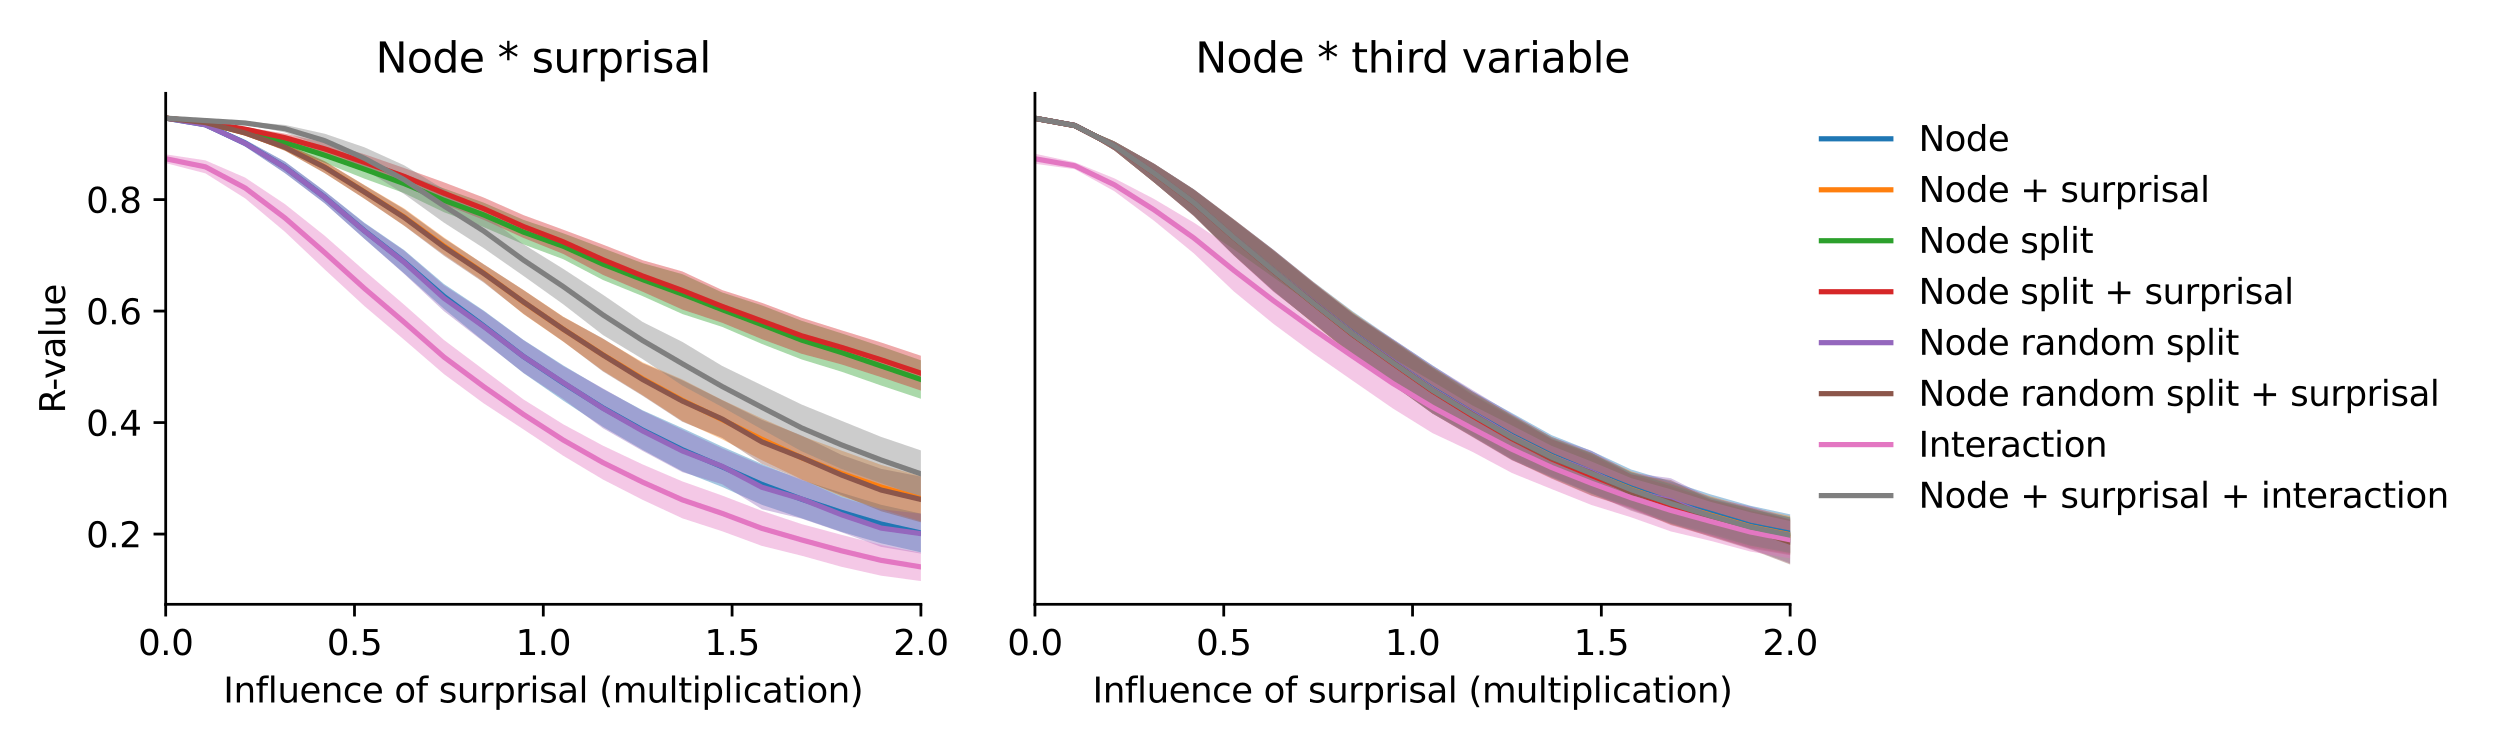 <?xml version="1.0" encoding="utf-8" standalone="no"?>
<!DOCTYPE svg PUBLIC "-//W3C//DTD SVG 1.1//EN"
  "http://www.w3.org/Graphics/SVG/1.1/DTD/svg11.dtd">
<svg xmlns:xlink="http://www.w3.org/1999/xlink" width="720pt" height="216pt" viewBox="0 0 720 216" xmlns="http://www.w3.org/2000/svg" version="1.1">
 <defs>
  <style type="text/css">*{stroke-linejoin: round; stroke-linecap: butt}</style>
 </defs>
 <g id="figure_1">
  <g id="patch_1">
   <path d="M 0 216 
L 720 216 
L 720 0 
L 0 0 
z
" style="fill: #ffffff"/>
  </g>
  <g id="axes_1">
   <g id="patch_2">
    <path d="M 47.72 174.04 
L 265.215 174.04 
L 265.215 26.88 
L 47.72 26.88 
z
" style="fill: #ffffff"/>
   </g>
   <g id="PolyCollection_1">
    <path d="M 47.72 33.569 
L 47.72 34.458 
L 59.167 36.63 
L 70.614 42.199 
L 82.061 49.855 
L 93.508 58.536 
L 104.956 68.776 
L 116.403 78.758 
L 127.85 88.926 
L 139.297 98.28 
L 150.744 107.44 
L 162.191 115.376 
L 173.638 122.929 
L 185.085 129.568 
L 196.532 135.748 
L 207.979 140.243 
L 219.427 145.39 
L 230.874 149.26 
L 242.321 153.164 
L 253.768 156.473 
L 265.215 159.074 
L 265.215 147.925 
L 265.215 147.925 
L 253.768 145.384 
L 242.321 141.916 
L 230.874 138.25 
L 219.427 133.624 
L 207.979 128.625 
L 196.532 123.31 
L 185.085 118.168 
L 173.638 112.015 
L 162.191 105.218 
L 150.744 97.881 
L 139.297 89.436 
L 127.85 81.78 
L 116.403 72.034 
L 104.956 64.154 
L 93.508 55.059 
L 82.061 46.524 
L 70.614 40.257 
L 59.167 35.233 
L 47.72 33.569 
z
" clip-path="url(#p4811b6fa61)" style="fill: #1f77b4; fill-opacity: 0.4"/>
   </g>
   <g id="PolyCollection_2">
    <path d="M 47.72 33.579 
L 47.72 34.471 
L 59.167 35.822 
L 70.614 38.931 
L 82.061 43.406 
L 93.508 49.858 
L 104.956 57.219 
L 116.403 64.965 
L 127.85 73.323 
L 139.297 81.095 
L 150.744 90.471 
L 162.191 98.385 
L 173.638 106.771 
L 185.085 113.813 
L 196.532 121.269 
L 207.979 126.526 
L 219.427 132.542 
L 230.874 138.06 
L 242.321 142.942 
L 253.768 146.681 
L 265.215 150.16 
L 265.215 137.1 
L 265.215 137.1 
L 253.768 133.888 
L 242.321 129.761 
L 230.874 125.573 
L 219.427 120.511 
L 207.979 115.181 
L 196.532 109.299 
L 185.085 104.339 
L 173.638 97.583 
L 162.191 91.173 
L 150.744 83.518 
L 139.297 76.137 
L 127.85 68.374 
L 116.403 60.035 
L 104.956 53.297 
L 93.508 46.397 
L 82.061 41.341 
L 70.614 37.63 
L 59.167 34.761 
L 47.72 33.579 
z
" clip-path="url(#p4811b6fa61)" style="fill: #ff7f0e; fill-opacity: 0.4"/>
   </g>
   <g id="PolyCollection_3">
    <path d="M 47.72 33.582 
L 47.72 34.472 
L 59.167 36.162 
L 70.614 38.819 
L 82.061 42.608 
L 93.508 46.871 
L 104.956 51.457 
L 116.403 55.63 
L 127.85 61.112 
L 139.297 65.414 
L 150.744 70.373 
L 162.191 74.641 
L 173.638 80.635 
L 185.085 85.287 
L 196.532 90.446 
L 207.979 94.145 
L 219.427 99.058 
L 230.874 103.522 
L 242.321 107.041 
L 253.768 111.041 
L 265.215 114.843 
L 265.215 103.761 
L 265.215 103.761 
L 253.768 99.782 
L 242.321 95.989 
L 230.874 92.387 
L 219.427 87.953 
L 207.979 84.229 
L 196.532 78.965 
L 185.085 75.791 
L 173.638 71.5 
L 162.191 67.186 
L 150.744 63.313 
L 139.297 58.362 
L 127.85 54.268 
L 116.403 50.13 
L 104.956 46.014 
L 93.508 42.56 
L 82.061 39.514 
L 70.614 37.158 
L 59.167 34.901 
L 47.72 33.582 
z
" clip-path="url(#p4811b6fa61)" style="fill: #2ca02c; fill-opacity: 0.4"/>
   </g>
   <g id="PolyCollection_4">
    <path d="M 47.72 33.586 
L 47.72 34.488 
L 59.167 35.783 
L 70.614 37.826 
L 82.061 40.833 
L 93.508 44.703 
L 104.956 49.075 
L 116.403 53.222 
L 127.85 58.795 
L 139.297 63.323 
L 150.744 68.524 
L 162.191 73.13 
L 173.638 79.175 
L 185.085 84.028 
L 196.532 89.173 
L 207.979 92.96 
L 219.427 97.684 
L 230.874 101.904 
L 242.321 104.955 
L 253.768 108.635 
L 265.215 112.491 
L 265.215 102.454 
L 265.215 102.454 
L 253.768 98.637 
L 242.321 95.119 
L 230.874 91.518 
L 219.427 87.216 
L 207.979 83.535 
L 196.532 78.175 
L 185.085 74.95 
L 173.638 70.442 
L 162.191 66.148 
L 150.744 61.948 
L 139.297 56.891 
L 127.85 52.507 
L 116.403 48.395 
L 104.956 44.421 
L 93.508 41.054 
L 82.061 38.493 
L 70.614 36.574 
L 59.167 34.714 
L 47.72 33.586 
z
" clip-path="url(#p4811b6fa61)" style="fill: #d62728; fill-opacity: 0.4"/>
   </g>
   <g id="PolyCollection_5">
    <path d="M 47.72 33.577 
L 47.72 34.463 
L 59.167 36.647 
L 70.614 42.243 
L 82.061 49.86 
L 93.508 58.583 
L 104.956 68.782 
L 116.403 78.887 
L 127.85 89.609 
L 139.297 98.457 
L 150.744 107.374 
L 162.191 114.929 
L 173.638 123.338 
L 185.085 129.882 
L 196.532 135.987 
L 207.979 139.464 
L 219.427 146.66 
L 230.874 149.373 
L 242.321 153.28 
L 253.768 157.511 
L 265.215 159.439 
L 265.215 147.936 
L 265.215 147.936 
L 253.768 146.678 
L 242.321 143.188 
L 230.874 138.044 
L 219.427 134.022 
L 207.979 129.139 
L 196.532 123.772 
L 185.085 118.336 
L 173.638 111.855 
L 162.191 105.442 
L 150.744 97.959 
L 139.297 89.61 
L 127.85 82.145 
L 116.403 72.197 
L 104.956 64.302 
L 93.508 55.086 
L 82.061 46.595 
L 70.614 40.31 
L 59.167 35.244 
L 47.72 33.577 
z
" clip-path="url(#p4811b6fa61)" style="fill: #9467bd; fill-opacity: 0.4"/>
   </g>
   <g id="PolyCollection_6">
    <path d="M 47.72 33.588 
L 47.72 34.477 
L 59.167 35.835 
L 70.614 38.966 
L 82.061 43.425 
L 93.508 49.87 
L 104.956 57.243 
L 116.403 65.032 
L 127.85 73.656 
L 139.297 81.376 
L 150.744 90.368 
L 162.191 98.331 
L 173.638 106.99 
L 185.085 114.012 
L 196.532 121.483 
L 207.979 126.122 
L 219.427 133.608 
L 230.874 138.187 
L 242.321 142.605 
L 253.768 147.242 
L 265.215 150.435 
L 265.215 137.26 
L 265.215 137.26 
L 253.768 135.028 
L 242.321 130.991 
L 230.874 125.416 
L 219.427 120.93 
L 207.979 115.238 
L 196.532 109.534 
L 185.085 104.601 
L 173.638 97.486 
L 162.191 91.276 
L 150.744 83.52 
L 139.297 76.09 
L 127.85 68.618 
L 116.403 60.262 
L 104.956 53.371 
L 93.508 46.471 
L 82.061 41.394 
L 70.614 37.652 
L 59.167 34.77 
L 47.72 33.588 
z
" clip-path="url(#p4811b6fa61)" style="fill: #8c564b; fill-opacity: 0.4"/>
   </g>
   <g id="PolyCollection_7">
    <path d="M 47.72 44.454 
L 47.72 46.977 
L 59.167 49.936 
L 70.614 57.148 
L 82.061 66.765 
L 93.508 77.598 
L 104.956 88.162 
L 116.403 97.856 
L 127.85 107.734 
L 139.297 116.173 
L 150.744 123.658 
L 162.191 131.259 
L 173.638 138.103 
L 185.085 143.961 
L 196.532 149.289 
L 207.979 153.004 
L 219.427 157.226 
L 230.874 160.054 
L 242.321 163.238 
L 253.768 165.805 
L 265.215 167.351 
L 265.215 159.199 
L 265.215 159.199 
L 253.768 156.964 
L 242.321 154.024 
L 230.874 150.943 
L 219.427 147.132 
L 207.979 142.719 
L 196.532 138.651 
L 185.085 133.761 
L 173.638 128.346 
L 162.191 122.187 
L 150.744 115.032 
L 139.297 106.499 
L 127.85 97.906 
L 116.403 87.751 
L 104.956 77.965 
L 93.508 67.889 
L 82.061 58.781 
L 70.614 51.153 
L 59.167 46.187 
L 47.72 44.454 
z
" clip-path="url(#p4811b6fa61)" style="fill: #e377c2; fill-opacity: 0.4"/>
   </g>
   <g id="PolyCollection_8">
    <path d="M 47.72 33.586 
L 47.72 34.477 
L 59.167 35.202 
L 70.614 35.862 
L 82.061 38.131 
L 93.508 42.516 
L 104.956 48.771 
L 116.403 55.897 
L 127.85 64.12 
L 139.297 71.471 
L 150.744 79.455 
L 162.191 87.623 
L 173.638 96.487 
L 185.085 103.422 
L 196.532 111.059 
L 207.979 117.233 
L 219.427 123.666 
L 230.874 129.975 
L 242.321 135.041 
L 253.768 139.137 
L 265.215 143.224 
L 265.215 129.717 
L 265.215 129.717 
L 253.768 125.83 
L 242.321 121.178 
L 230.874 116.511 
L 219.427 110.966 
L 207.979 105.384 
L 196.532 98.474 
L 185.085 92.734 
L 173.638 84.885 
L 162.191 77.421 
L 150.744 70.337 
L 139.297 61.6 
L 127.85 54.503 
L 116.403 47.615 
L 104.956 42.421 
L 93.508 38.517 
L 82.061 35.984 
L 70.614 34.99 
L 59.167 34.247 
L 47.72 33.586 
z
" clip-path="url(#p4811b6fa61)" style="fill: #7f7f7f; fill-opacity: 0.4"/>
   </g>
   <g id="matplotlib.axis_1">
    <g id="xtick_1">
     <g id="line2d_1">
      <defs>
       <path id="me82c48289f" d="M 0 0 
L 0 3.5 
" style="stroke: #000000; stroke-width: 0.8"/>
      </defs>
      <g>
       <use xlink:href="#me82c48289f" x="47.72" y="174.04" style="stroke: #000000; stroke-width: 0.8"/>
      </g>
     </g>
     <g id="text_1">
      <!-- 0.0 -->
      <g transform="translate(39.768 188.638)scale(0.1 -0.1)">
       <defs>
        <path id="DejaVuSans-30" d="M 2034 4250 
Q 1547 4250 1301 3770 
Q 1056 3291 1056 2328 
Q 1056 1369 1301 889 
Q 1547 409 2034 409 
Q 2525 409 2770 889 
Q 3016 1369 3016 2328 
Q 3016 3291 2770 3770 
Q 2525 4250 2034 4250 
z
M 2034 4750 
Q 2819 4750 3233 4129 
Q 3647 3509 3647 2328 
Q 3647 1150 3233 529 
Q 2819 -91 2034 -91 
Q 1250 -91 836 529 
Q 422 1150 422 2328 
Q 422 3509 836 4129 
Q 1250 4750 2034 4750 
z
" transform="scale(0.016)"/>
        <path id="DejaVuSans-2e" d="M 684 794 
L 1344 794 
L 1344 0 
L 684 0 
L 684 794 
z
" transform="scale(0.016)"/>
       </defs>
       <use xlink:href="#DejaVuSans-30"/>
       <use xlink:href="#DejaVuSans-2e" x="63.623"/>
       <use xlink:href="#DejaVuSans-30" x="95.41"/>
      </g>
     </g>
    </g>
    <g id="xtick_2">
     <g id="line2d_2">
      <g>
       <use xlink:href="#me82c48289f" x="102.094" y="174.04" style="stroke: #000000; stroke-width: 0.8"/>
      </g>
     </g>
     <g id="text_2">
      <!-- 0.5 -->
      <g transform="translate(94.142 188.638)scale(0.1 -0.1)">
       <defs>
        <path id="DejaVuSans-35" d="M 691 4666 
L 3169 4666 
L 3169 4134 
L 1269 4134 
L 1269 2991 
Q 1406 3038 1543 3061 
Q 1681 3084 1819 3084 
Q 2600 3084 3056 2656 
Q 3513 2228 3513 1497 
Q 3513 744 3044 326 
Q 2575 -91 1722 -91 
Q 1428 -91 1123 -41 
Q 819 9 494 109 
L 494 744 
Q 775 591 1075 516 
Q 1375 441 1709 441 
Q 2250 441 2565 725 
Q 2881 1009 2881 1497 
Q 2881 1984 2565 2268 
Q 2250 2553 1709 2553 
Q 1456 2553 1204 2497 
Q 953 2441 691 2322 
L 691 4666 
z
" transform="scale(0.016)"/>
       </defs>
       <use xlink:href="#DejaVuSans-30"/>
       <use xlink:href="#DejaVuSans-2e" x="63.623"/>
       <use xlink:href="#DejaVuSans-35" x="95.41"/>
      </g>
     </g>
    </g>
    <g id="xtick_3">
     <g id="line2d_3">
      <g>
       <use xlink:href="#me82c48289f" x="156.468" y="174.04" style="stroke: #000000; stroke-width: 0.8"/>
      </g>
     </g>
     <g id="text_3">
      <!-- 1.0 -->
      <g transform="translate(148.516 188.638)scale(0.1 -0.1)">
       <defs>
        <path id="DejaVuSans-31" d="M 794 531 
L 1825 531 
L 1825 4091 
L 703 3866 
L 703 4441 
L 1819 4666 
L 2450 4666 
L 2450 531 
L 3481 531 
L 3481 0 
L 794 0 
L 794 531 
z
" transform="scale(0.016)"/>
       </defs>
       <use xlink:href="#DejaVuSans-31"/>
       <use xlink:href="#DejaVuSans-2e" x="63.623"/>
       <use xlink:href="#DejaVuSans-30" x="95.41"/>
      </g>
     </g>
    </g>
    <g id="xtick_4">
     <g id="line2d_4">
      <g>
       <use xlink:href="#me82c48289f" x="210.841" y="174.04" style="stroke: #000000; stroke-width: 0.8"/>
      </g>
     </g>
     <g id="text_4">
      <!-- 1.5 -->
      <g transform="translate(202.89 188.638)scale(0.1 -0.1)">
       <use xlink:href="#DejaVuSans-31"/>
       <use xlink:href="#DejaVuSans-2e" x="63.623"/>
       <use xlink:href="#DejaVuSans-35" x="95.41"/>
      </g>
     </g>
    </g>
    <g id="xtick_5">
     <g id="line2d_5">
      <g>
       <use xlink:href="#me82c48289f" x="265.215" y="174.04" style="stroke: #000000; stroke-width: 0.8"/>
      </g>
     </g>
     <g id="text_5">
      <!-- 2.0 -->
      <g transform="translate(257.263 188.638)scale(0.1 -0.1)">
       <defs>
        <path id="DejaVuSans-32" d="M 1228 531 
L 3431 531 
L 3431 0 
L 469 0 
L 469 531 
Q 828 903 1448 1529 
Q 2069 2156 2228 2338 
Q 2531 2678 2651 2914 
Q 2772 3150 2772 3378 
Q 2772 3750 2511 3984 
Q 2250 4219 1831 4219 
Q 1534 4219 1204 4116 
Q 875 4013 500 3803 
L 500 4441 
Q 881 4594 1212 4672 
Q 1544 4750 1819 4750 
Q 2544 4750 2975 4387 
Q 3406 4025 3406 3419 
Q 3406 3131 3298 2873 
Q 3191 2616 2906 2266 
Q 2828 2175 2409 1742 
Q 1991 1309 1228 531 
z
" transform="scale(0.016)"/>
       </defs>
       <use xlink:href="#DejaVuSans-32"/>
       <use xlink:href="#DejaVuSans-2e" x="63.623"/>
       <use xlink:href="#DejaVuSans-30" x="95.41"/>
      </g>
     </g>
    </g>
    <g id="text_6">
     <!-- Influence of surprisal (multiplication) -->
     <g transform="translate(64.321 202.317)scale(0.1 -0.1)">
      <defs>
       <path id="DejaVuSans-49" d="M 628 4666 
L 1259 4666 
L 1259 0 
L 628 0 
L 628 4666 
z
" transform="scale(0.016)"/>
       <path id="DejaVuSans-6e" d="M 3513 2113 
L 3513 0 
L 2938 0 
L 2938 2094 
Q 2938 2591 2744 2837 
Q 2550 3084 2163 3084 
Q 1697 3084 1428 2787 
Q 1159 2491 1159 1978 
L 1159 0 
L 581 0 
L 581 3500 
L 1159 3500 
L 1159 2956 
Q 1366 3272 1645 3428 
Q 1925 3584 2291 3584 
Q 2894 3584 3203 3211 
Q 3513 2838 3513 2113 
z
" transform="scale(0.016)"/>
       <path id="DejaVuSans-66" d="M 2375 4863 
L 2375 4384 
L 1825 4384 
Q 1516 4384 1395 4259 
Q 1275 4134 1275 3809 
L 1275 3500 
L 2222 3500 
L 2222 3053 
L 1275 3053 
L 1275 0 
L 697 0 
L 697 3053 
L 147 3053 
L 147 3500 
L 697 3500 
L 697 3744 
Q 697 4328 969 4595 
Q 1241 4863 1831 4863 
L 2375 4863 
z
" transform="scale(0.016)"/>
       <path id="DejaVuSans-6c" d="M 603 4863 
L 1178 4863 
L 1178 0 
L 603 0 
L 603 4863 
z
" transform="scale(0.016)"/>
       <path id="DejaVuSans-75" d="M 544 1381 
L 544 3500 
L 1119 3500 
L 1119 1403 
Q 1119 906 1312 657 
Q 1506 409 1894 409 
Q 2359 409 2629 706 
Q 2900 1003 2900 1516 
L 2900 3500 
L 3475 3500 
L 3475 0 
L 2900 0 
L 2900 538 
Q 2691 219 2414 64 
Q 2138 -91 1772 -91 
Q 1169 -91 856 284 
Q 544 659 544 1381 
z
M 1991 3584 
L 1991 3584 
z
" transform="scale(0.016)"/>
       <path id="DejaVuSans-65" d="M 3597 1894 
L 3597 1613 
L 953 1613 
Q 991 1019 1311 708 
Q 1631 397 2203 397 
Q 2534 397 2845 478 
Q 3156 559 3463 722 
L 3463 178 
Q 3153 47 2828 -22 
Q 2503 -91 2169 -91 
Q 1331 -91 842 396 
Q 353 884 353 1716 
Q 353 2575 817 3079 
Q 1281 3584 2069 3584 
Q 2775 3584 3186 3129 
Q 3597 2675 3597 1894 
z
M 3022 2063 
Q 3016 2534 2758 2815 
Q 2500 3097 2075 3097 
Q 1594 3097 1305 2825 
Q 1016 2553 972 2059 
L 3022 2063 
z
" transform="scale(0.016)"/>
       <path id="DejaVuSans-63" d="M 3122 3366 
L 3122 2828 
Q 2878 2963 2633 3030 
Q 2388 3097 2138 3097 
Q 1578 3097 1268 2742 
Q 959 2388 959 1747 
Q 959 1106 1268 751 
Q 1578 397 2138 397 
Q 2388 397 2633 464 
Q 2878 531 3122 666 
L 3122 134 
Q 2881 22 2623 -34 
Q 2366 -91 2075 -91 
Q 1284 -91 818 406 
Q 353 903 353 1747 
Q 353 2603 823 3093 
Q 1294 3584 2113 3584 
Q 2378 3584 2631 3529 
Q 2884 3475 3122 3366 
z
" transform="scale(0.016)"/>
       <path id="DejaVuSans-20" transform="scale(0.016)"/>
       <path id="DejaVuSans-6f" d="M 1959 3097 
Q 1497 3097 1228 2736 
Q 959 2375 959 1747 
Q 959 1119 1226 758 
Q 1494 397 1959 397 
Q 2419 397 2687 759 
Q 2956 1122 2956 1747 
Q 2956 2369 2687 2733 
Q 2419 3097 1959 3097 
z
M 1959 3584 
Q 2709 3584 3137 3096 
Q 3566 2609 3566 1747 
Q 3566 888 3137 398 
Q 2709 -91 1959 -91 
Q 1206 -91 779 398 
Q 353 888 353 1747 
Q 353 2609 779 3096 
Q 1206 3584 1959 3584 
z
" transform="scale(0.016)"/>
       <path id="DejaVuSans-73" d="M 2834 3397 
L 2834 2853 
Q 2591 2978 2328 3040 
Q 2066 3103 1784 3103 
Q 1356 3103 1142 2972 
Q 928 2841 928 2578 
Q 928 2378 1081 2264 
Q 1234 2150 1697 2047 
L 1894 2003 
Q 2506 1872 2764 1633 
Q 3022 1394 3022 966 
Q 3022 478 2636 193 
Q 2250 -91 1575 -91 
Q 1294 -91 989 -36 
Q 684 19 347 128 
L 347 722 
Q 666 556 975 473 
Q 1284 391 1588 391 
Q 1994 391 2212 530 
Q 2431 669 2431 922 
Q 2431 1156 2273 1281 
Q 2116 1406 1581 1522 
L 1381 1569 
Q 847 1681 609 1914 
Q 372 2147 372 2553 
Q 372 3047 722 3315 
Q 1072 3584 1716 3584 
Q 2034 3584 2315 3537 
Q 2597 3491 2834 3397 
z
" transform="scale(0.016)"/>
       <path id="DejaVuSans-72" d="M 2631 2963 
Q 2534 3019 2420 3045 
Q 2306 3072 2169 3072 
Q 1681 3072 1420 2755 
Q 1159 2438 1159 1844 
L 1159 0 
L 581 0 
L 581 3500 
L 1159 3500 
L 1159 2956 
Q 1341 3275 1631 3429 
Q 1922 3584 2338 3584 
Q 2397 3584 2469 3576 
Q 2541 3569 2628 3553 
L 2631 2963 
z
" transform="scale(0.016)"/>
       <path id="DejaVuSans-70" d="M 1159 525 
L 1159 -1331 
L 581 -1331 
L 581 3500 
L 1159 3500 
L 1159 2969 
Q 1341 3281 1617 3432 
Q 1894 3584 2278 3584 
Q 2916 3584 3314 3078 
Q 3713 2572 3713 1747 
Q 3713 922 3314 415 
Q 2916 -91 2278 -91 
Q 1894 -91 1617 61 
Q 1341 213 1159 525 
z
M 3116 1747 
Q 3116 2381 2855 2742 
Q 2594 3103 2138 3103 
Q 1681 3103 1420 2742 
Q 1159 2381 1159 1747 
Q 1159 1113 1420 752 
Q 1681 391 2138 391 
Q 2594 391 2855 752 
Q 3116 1113 3116 1747 
z
" transform="scale(0.016)"/>
       <path id="DejaVuSans-69" d="M 603 3500 
L 1178 3500 
L 1178 0 
L 603 0 
L 603 3500 
z
M 603 4863 
L 1178 4863 
L 1178 4134 
L 603 4134 
L 603 4863 
z
" transform="scale(0.016)"/>
       <path id="DejaVuSans-61" d="M 2194 1759 
Q 1497 1759 1228 1600 
Q 959 1441 959 1056 
Q 959 750 1161 570 
Q 1363 391 1709 391 
Q 2188 391 2477 730 
Q 2766 1069 2766 1631 
L 2766 1759 
L 2194 1759 
z
M 3341 1997 
L 3341 0 
L 2766 0 
L 2766 531 
Q 2569 213 2275 61 
Q 1981 -91 1556 -91 
Q 1019 -91 701 211 
Q 384 513 384 1019 
Q 384 1609 779 1909 
Q 1175 2209 1959 2209 
L 2766 2209 
L 2766 2266 
Q 2766 2663 2505 2880 
Q 2244 3097 1772 3097 
Q 1472 3097 1187 3025 
Q 903 2953 641 2809 
L 641 3341 
Q 956 3463 1253 3523 
Q 1550 3584 1831 3584 
Q 2591 3584 2966 3190 
Q 3341 2797 3341 1997 
z
" transform="scale(0.016)"/>
       <path id="DejaVuSans-28" d="M 1984 4856 
Q 1566 4138 1362 3434 
Q 1159 2731 1159 2009 
Q 1159 1288 1364 580 
Q 1569 -128 1984 -844 
L 1484 -844 
Q 1016 -109 783 600 
Q 550 1309 550 2009 
Q 550 2706 781 3412 
Q 1013 4119 1484 4856 
L 1984 4856 
z
" transform="scale(0.016)"/>
       <path id="DejaVuSans-6d" d="M 3328 2828 
Q 3544 3216 3844 3400 
Q 4144 3584 4550 3584 
Q 5097 3584 5394 3201 
Q 5691 2819 5691 2113 
L 5691 0 
L 5113 0 
L 5113 2094 
Q 5113 2597 4934 2840 
Q 4756 3084 4391 3084 
Q 3944 3084 3684 2787 
Q 3425 2491 3425 1978 
L 3425 0 
L 2847 0 
L 2847 2094 
Q 2847 2600 2669 2842 
Q 2491 3084 2119 3084 
Q 1678 3084 1418 2786 
Q 1159 2488 1159 1978 
L 1159 0 
L 581 0 
L 581 3500 
L 1159 3500 
L 1159 2956 
Q 1356 3278 1631 3431 
Q 1906 3584 2284 3584 
Q 2666 3584 2933 3390 
Q 3200 3197 3328 2828 
z
" transform="scale(0.016)"/>
       <path id="DejaVuSans-74" d="M 1172 4494 
L 1172 3500 
L 2356 3500 
L 2356 3053 
L 1172 3053 
L 1172 1153 
Q 1172 725 1289 603 
Q 1406 481 1766 481 
L 2356 481 
L 2356 0 
L 1766 0 
Q 1100 0 847 248 
Q 594 497 594 1153 
L 594 3053 
L 172 3053 
L 172 3500 
L 594 3500 
L 594 4494 
L 1172 4494 
z
" transform="scale(0.016)"/>
       <path id="DejaVuSans-29" d="M 513 4856 
L 1013 4856 
Q 1481 4119 1714 3412 
Q 1947 2706 1947 2009 
Q 1947 1309 1714 600 
Q 1481 -109 1013 -844 
L 513 -844 
Q 928 -128 1133 580 
Q 1338 1288 1338 2009 
Q 1338 2731 1133 3434 
Q 928 4138 513 4856 
z
" transform="scale(0.016)"/>
      </defs>
      <use xlink:href="#DejaVuSans-49"/>
      <use xlink:href="#DejaVuSans-6e" x="29.492"/>
      <use xlink:href="#DejaVuSans-66" x="92.871"/>
      <use xlink:href="#DejaVuSans-6c" x="128.076"/>
      <use xlink:href="#DejaVuSans-75" x="155.859"/>
      <use xlink:href="#DejaVuSans-65" x="219.238"/>
      <use xlink:href="#DejaVuSans-6e" x="280.762"/>
      <use xlink:href="#DejaVuSans-63" x="344.141"/>
      <use xlink:href="#DejaVuSans-65" x="399.121"/>
      <use xlink:href="#DejaVuSans-20" x="460.645"/>
      <use xlink:href="#DejaVuSans-6f" x="492.432"/>
      <use xlink:href="#DejaVuSans-66" x="553.613"/>
      <use xlink:href="#DejaVuSans-20" x="588.818"/>
      <use xlink:href="#DejaVuSans-73" x="620.605"/>
      <use xlink:href="#DejaVuSans-75" x="672.705"/>
      <use xlink:href="#DejaVuSans-72" x="736.084"/>
      <use xlink:href="#DejaVuSans-70" x="777.197"/>
      <use xlink:href="#DejaVuSans-72" x="840.674"/>
      <use xlink:href="#DejaVuSans-69" x="881.787"/>
      <use xlink:href="#DejaVuSans-73" x="909.57"/>
      <use xlink:href="#DejaVuSans-61" x="961.67"/>
      <use xlink:href="#DejaVuSans-6c" x="1022.949"/>
      <use xlink:href="#DejaVuSans-20" x="1050.732"/>
      <use xlink:href="#DejaVuSans-28" x="1082.52"/>
      <use xlink:href="#DejaVuSans-6d" x="1121.533"/>
      <use xlink:href="#DejaVuSans-75" x="1218.945"/>
      <use xlink:href="#DejaVuSans-6c" x="1282.324"/>
      <use xlink:href="#DejaVuSans-74" x="1310.107"/>
      <use xlink:href="#DejaVuSans-69" x="1349.316"/>
      <use xlink:href="#DejaVuSans-70" x="1377.1"/>
      <use xlink:href="#DejaVuSans-6c" x="1440.576"/>
      <use xlink:href="#DejaVuSans-69" x="1468.359"/>
      <use xlink:href="#DejaVuSans-63" x="1496.143"/>
      <use xlink:href="#DejaVuSans-61" x="1551.123"/>
      <use xlink:href="#DejaVuSans-74" x="1612.402"/>
      <use xlink:href="#DejaVuSans-69" x="1651.611"/>
      <use xlink:href="#DejaVuSans-6f" x="1679.395"/>
      <use xlink:href="#DejaVuSans-6e" x="1740.576"/>
      <use xlink:href="#DejaVuSans-29" x="1803.955"/>
     </g>
    </g>
   </g>
   <g id="matplotlib.axis_2">
    <g id="ytick_1">
     <g id="line2d_6">
      <defs>
       <path id="m3312374007" d="M 0 0 
L -3.5 0 
" style="stroke: #000000; stroke-width: 0.8"/>
      </defs>
      <g>
       <use xlink:href="#m3312374007" x="47.72" y="153.811" style="stroke: #000000; stroke-width: 0.8"/>
      </g>
     </g>
     <g id="text_7">
      <!-- 0.2 -->
      <g transform="translate(24.817 157.61)scale(0.1 -0.1)">
       <use xlink:href="#DejaVuSans-30"/>
       <use xlink:href="#DejaVuSans-2e" x="63.623"/>
       <use xlink:href="#DejaVuSans-32" x="95.41"/>
      </g>
     </g>
    </g>
    <g id="ytick_2">
     <g id="line2d_7">
      <g>
       <use xlink:href="#m3312374007" x="47.72" y="121.7" style="stroke: #000000; stroke-width: 0.8"/>
      </g>
     </g>
     <g id="text_8">
      <!-- 0.4 -->
      <g transform="translate(24.817 125.499)scale(0.1 -0.1)">
       <defs>
        <path id="DejaVuSans-34" d="M 2419 4116 
L 825 1625 
L 2419 1625 
L 2419 4116 
z
M 2253 4666 
L 3047 4666 
L 3047 1625 
L 3713 1625 
L 3713 1100 
L 3047 1100 
L 3047 0 
L 2419 0 
L 2419 1100 
L 313 1100 
L 313 1709 
L 2253 4666 
z
" transform="scale(0.016)"/>
       </defs>
       <use xlink:href="#DejaVuSans-30"/>
       <use xlink:href="#DejaVuSans-2e" x="63.623"/>
       <use xlink:href="#DejaVuSans-34" x="95.41"/>
      </g>
     </g>
    </g>
    <g id="ytick_3">
     <g id="line2d_8">
      <g>
       <use xlink:href="#m3312374007" x="47.72" y="89.589" style="stroke: #000000; stroke-width: 0.8"/>
      </g>
     </g>
     <g id="text_9">
      <!-- 0.6 -->
      <g transform="translate(24.817 93.388)scale(0.1 -0.1)">
       <defs>
        <path id="DejaVuSans-36" d="M 2113 2584 
Q 1688 2584 1439 2293 
Q 1191 2003 1191 1497 
Q 1191 994 1439 701 
Q 1688 409 2113 409 
Q 2538 409 2786 701 
Q 3034 994 3034 1497 
Q 3034 2003 2786 2293 
Q 2538 2584 2113 2584 
z
M 3366 4563 
L 3366 3988 
Q 3128 4100 2886 4159 
Q 2644 4219 2406 4219 
Q 1781 4219 1451 3797 
Q 1122 3375 1075 2522 
Q 1259 2794 1537 2939 
Q 1816 3084 2150 3084 
Q 2853 3084 3261 2657 
Q 3669 2231 3669 1497 
Q 3669 778 3244 343 
Q 2819 -91 2113 -91 
Q 1303 -91 875 529 
Q 447 1150 447 2328 
Q 447 3434 972 4092 
Q 1497 4750 2381 4750 
Q 2619 4750 2861 4703 
Q 3103 4656 3366 4563 
z
" transform="scale(0.016)"/>
       </defs>
       <use xlink:href="#DejaVuSans-30"/>
       <use xlink:href="#DejaVuSans-2e" x="63.623"/>
       <use xlink:href="#DejaVuSans-36" x="95.41"/>
      </g>
     </g>
    </g>
    <g id="ytick_4">
     <g id="line2d_9">
      <g>
       <use xlink:href="#m3312374007" x="47.72" y="57.478" style="stroke: #000000; stroke-width: 0.8"/>
      </g>
     </g>
     <g id="text_10">
      <!-- 0.8 -->
      <g transform="translate(24.817 61.277)scale(0.1 -0.1)">
       <defs>
        <path id="DejaVuSans-38" d="M 2034 2216 
Q 1584 2216 1326 1975 
Q 1069 1734 1069 1313 
Q 1069 891 1326 650 
Q 1584 409 2034 409 
Q 2484 409 2743 651 
Q 3003 894 3003 1313 
Q 3003 1734 2745 1975 
Q 2488 2216 2034 2216 
z
M 1403 2484 
Q 997 2584 770 2862 
Q 544 3141 544 3541 
Q 544 4100 942 4425 
Q 1341 4750 2034 4750 
Q 2731 4750 3128 4425 
Q 3525 4100 3525 3541 
Q 3525 3141 3298 2862 
Q 3072 2584 2669 2484 
Q 3125 2378 3379 2068 
Q 3634 1759 3634 1313 
Q 3634 634 3220 271 
Q 2806 -91 2034 -91 
Q 1263 -91 848 271 
Q 434 634 434 1313 
Q 434 1759 690 2068 
Q 947 2378 1403 2484 
z
M 1172 3481 
Q 1172 3119 1398 2916 
Q 1625 2713 2034 2713 
Q 2441 2713 2670 2916 
Q 2900 3119 2900 3481 
Q 2900 3844 2670 4047 
Q 2441 4250 2034 4250 
Q 1625 4250 1398 4047 
Q 1172 3844 1172 3481 
z
" transform="scale(0.016)"/>
       </defs>
       <use xlink:href="#DejaVuSans-30"/>
       <use xlink:href="#DejaVuSans-2e" x="63.623"/>
       <use xlink:href="#DejaVuSans-38" x="95.41"/>
      </g>
     </g>
    </g>
    <g id="text_11">
     <!-- R-value -->
     <g transform="translate(18.737 119.065)rotate(-90)scale(0.1 -0.1)">
      <defs>
       <path id="DejaVuSans-52" d="M 2841 2188 
Q 3044 2119 3236 1894 
Q 3428 1669 3622 1275 
L 4263 0 
L 3584 0 
L 2988 1197 
Q 2756 1666 2539 1819 
Q 2322 1972 1947 1972 
L 1259 1972 
L 1259 0 
L 628 0 
L 628 4666 
L 2053 4666 
Q 2853 4666 3247 4331 
Q 3641 3997 3641 3322 
Q 3641 2881 3436 2590 
Q 3231 2300 2841 2188 
z
M 1259 4147 
L 1259 2491 
L 2053 2491 
Q 2509 2491 2742 2702 
Q 2975 2913 2975 3322 
Q 2975 3731 2742 3939 
Q 2509 4147 2053 4147 
L 1259 4147 
z
" transform="scale(0.016)"/>
       <path id="DejaVuSans-2d" d="M 313 2009 
L 1997 2009 
L 1997 1497 
L 313 1497 
L 313 2009 
z
" transform="scale(0.016)"/>
       <path id="DejaVuSans-76" d="M 191 3500 
L 800 3500 
L 1894 563 
L 2988 3500 
L 3597 3500 
L 2284 0 
L 1503 0 
L 191 3500 
z
" transform="scale(0.016)"/>
      </defs>
      <use xlink:href="#DejaVuSans-52"/>
      <use xlink:href="#DejaVuSans-2d" x="65.482"/>
      <use xlink:href="#DejaVuSans-76" x="98.941"/>
      <use xlink:href="#DejaVuSans-61" x="158.121"/>
      <use xlink:href="#DejaVuSans-6c" x="219.4"/>
      <use xlink:href="#DejaVuSans-75" x="247.184"/>
      <use xlink:href="#DejaVuSans-65" x="310.562"/>
     </g>
    </g>
   </g>
   <g id="line2d_10">
    <path d="M 47.72 34.013 
L 59.167 35.931 
L 70.614 41.228 
L 82.061 48.189 
L 93.508 56.798 
L 104.956 66.465 
L 116.403 75.396 
L 127.85 85.353 
L 139.297 93.858 
L 150.744 102.66 
L 162.191 110.297 
L 173.638 117.472 
L 185.085 123.868 
L 196.532 129.529 
L 207.979 134.434 
L 219.427 139.507 
L 230.874 143.755 
L 242.321 147.54 
L 253.768 150.928 
L 265.215 153.5 
" clip-path="url(#p4811b6fa61)" style="fill: none; stroke: #1f77b4; stroke-width: 1.5; stroke-linecap: square"/>
   </g>
   <g id="line2d_11">
    <path d="M 47.72 34.025 
L 59.167 35.291 
L 70.614 38.28 
L 82.061 42.373 
L 93.508 48.127 
L 104.956 55.258 
L 116.403 62.5 
L 127.85 70.848 
L 139.297 78.616 
L 150.744 86.994 
L 162.191 94.779 
L 173.638 102.177 
L 185.085 109.076 
L 196.532 115.284 
L 207.979 120.853 
L 219.427 126.526 
L 230.874 131.816 
L 242.321 136.351 
L 253.768 140.285 
L 265.215 143.63 
" clip-path="url(#p4811b6fa61)" style="fill: none; stroke: #ff7f0e; stroke-width: 1.5; stroke-linecap: square"/>
   </g>
   <g id="line2d_12">
    <path d="M 47.72 34.027 
L 59.167 35.532 
L 70.614 37.989 
L 82.061 41.061 
L 93.508 44.715 
L 104.956 48.736 
L 116.403 52.88 
L 127.85 57.69 
L 139.297 61.888 
L 150.744 66.843 
L 162.191 70.914 
L 173.638 76.068 
L 185.085 80.539 
L 196.532 84.705 
L 207.979 89.187 
L 219.427 93.505 
L 230.874 97.955 
L 242.321 101.515 
L 253.768 105.412 
L 265.215 109.302 
" clip-path="url(#p4811b6fa61)" style="fill: none; stroke: #2ca02c; stroke-width: 1.5; stroke-linecap: square"/>
   </g>
   <g id="line2d_13">
    <path d="M 47.72 34.037 
L 59.167 35.249 
L 70.614 37.2 
L 82.061 39.663 
L 93.508 42.878 
L 104.956 46.748 
L 116.403 50.808 
L 127.85 55.651 
L 139.297 60.107 
L 150.744 65.236 
L 162.191 69.639 
L 173.638 74.808 
L 185.085 79.489 
L 196.532 83.674 
L 207.979 88.247 
L 219.427 92.45 
L 230.874 96.711 
L 242.321 100.037 
L 253.768 103.636 
L 265.215 107.472 
" clip-path="url(#p4811b6fa61)" style="fill: none; stroke: #d62728; stroke-width: 1.5; stroke-linecap: square"/>
   </g>
   <g id="line2d_14">
    <path d="M 47.72 34.02 
L 59.167 35.946 
L 70.614 41.276 
L 82.061 48.227 
L 93.508 56.834 
L 104.956 66.542 
L 116.403 75.542 
L 127.85 85.877 
L 139.297 94.034 
L 150.744 102.667 
L 162.191 110.186 
L 173.638 117.596 
L 185.085 124.109 
L 196.532 129.879 
L 207.979 134.302 
L 219.427 140.341 
L 230.874 143.708 
L 242.321 148.234 
L 253.768 152.094 
L 265.215 153.687 
" clip-path="url(#p4811b6fa61)" style="fill: none; stroke: #9467bd; stroke-width: 1.5; stroke-linecap: square"/>
   </g>
   <g id="line2d_15">
    <path d="M 47.72 34.033 
L 59.167 35.302 
L 70.614 38.309 
L 82.061 42.41 
L 93.508 48.17 
L 104.956 55.307 
L 116.403 62.647 
L 127.85 71.137 
L 139.297 78.733 
L 150.744 86.944 
L 162.191 94.803 
L 173.638 102.238 
L 185.085 109.306 
L 196.532 115.508 
L 207.979 120.68 
L 219.427 127.269 
L 230.874 131.802 
L 242.321 136.798 
L 253.768 141.135 
L 265.215 143.847 
" clip-path="url(#p4811b6fa61)" style="fill: none; stroke: #8c564b; stroke-width: 1.5; stroke-linecap: square"/>
   </g>
   <g id="line2d_16">
    <path d="M 47.72 45.715 
L 59.167 48.061 
L 70.614 54.151 
L 82.061 62.773 
L 93.508 72.744 
L 104.956 83.064 
L 116.403 92.803 
L 127.85 102.82 
L 139.297 111.336 
L 150.744 119.345 
L 162.191 126.723 
L 173.638 133.225 
L 185.085 138.861 
L 196.532 143.97 
L 207.979 147.861 
L 219.427 152.179 
L 230.874 155.499 
L 242.321 158.631 
L 253.768 161.384 
L 265.215 163.275 
" clip-path="url(#p4811b6fa61)" style="fill: none; stroke: #e377c2; stroke-width: 1.5; stroke-linecap: square"/>
   </g>
   <g id="line2d_17">
    <path d="M 47.72 34.031 
L 59.167 34.724 
L 70.614 35.426 
L 82.061 37.057 
L 93.508 40.517 
L 104.956 45.596 
L 116.403 51.756 
L 127.85 59.311 
L 139.297 66.535 
L 150.744 74.896 
L 162.191 82.522 
L 173.638 90.686 
L 185.085 98.078 
L 196.532 104.767 
L 207.979 111.309 
L 219.427 117.316 
L 230.874 123.243 
L 242.321 128.11 
L 253.768 132.484 
L 265.215 136.471 
" clip-path="url(#p4811b6fa61)" style="fill: none; stroke: #7f7f7f; stroke-width: 1.5; stroke-linecap: square"/>
   </g>
   <g id="patch_3">
    <path d="M 47.72 174.04 
L 47.72 26.88 
" style="fill: none; stroke: #000000; stroke-width: 0.8; stroke-linejoin: miter; stroke-linecap: square"/>
   </g>
   <g id="patch_4">
    <path d="M 47.72 174.04 
L 265.215 174.04 
" style="fill: none; stroke: #000000; stroke-width: 0.8; stroke-linejoin: miter; stroke-linecap: square"/>
   </g>
   <g id="text_12">
    <!-- Node * surprisal -->
    <g transform="translate(108.186 20.88)scale(0.12 -0.12)">
     <defs>
      <path id="DejaVuSans-4e" d="M 628 4666 
L 1478 4666 
L 3547 763 
L 3547 4666 
L 4159 4666 
L 4159 0 
L 3309 0 
L 1241 3903 
L 1241 0 
L 628 0 
L 628 4666 
z
" transform="scale(0.016)"/>
      <path id="DejaVuSans-64" d="M 2906 2969 
L 2906 4863 
L 3481 4863 
L 3481 0 
L 2906 0 
L 2906 525 
Q 2725 213 2448 61 
Q 2172 -91 1784 -91 
Q 1150 -91 751 415 
Q 353 922 353 1747 
Q 353 2572 751 3078 
Q 1150 3584 1784 3584 
Q 2172 3584 2448 3432 
Q 2725 3281 2906 2969 
z
M 947 1747 
Q 947 1113 1208 752 
Q 1469 391 1925 391 
Q 2381 391 2643 752 
Q 2906 1113 2906 1747 
Q 2906 2381 2643 2742 
Q 2381 3103 1925 3103 
Q 1469 3103 1208 2742 
Q 947 2381 947 1747 
z
" transform="scale(0.016)"/>
      <path id="DejaVuSans-2a" d="M 3009 3897 
L 1888 3291 
L 3009 2681 
L 2828 2375 
L 1778 3009 
L 1778 1831 
L 1422 1831 
L 1422 3009 
L 372 2375 
L 191 2681 
L 1313 3291 
L 191 3897 
L 372 4206 
L 1422 3572 
L 1422 4750 
L 1778 4750 
L 1778 3572 
L 2828 4206 
L 3009 3897 
z
" transform="scale(0.016)"/>
     </defs>
     <use xlink:href="#DejaVuSans-4e"/>
     <use xlink:href="#DejaVuSans-6f" x="74.805"/>
     <use xlink:href="#DejaVuSans-64" x="135.986"/>
     <use xlink:href="#DejaVuSans-65" x="199.463"/>
     <use xlink:href="#DejaVuSans-20" x="260.986"/>
     <use xlink:href="#DejaVuSans-2a" x="292.773"/>
     <use xlink:href="#DejaVuSans-20" x="342.773"/>
     <use xlink:href="#DejaVuSans-73" x="374.561"/>
     <use xlink:href="#DejaVuSans-75" x="426.66"/>
     <use xlink:href="#DejaVuSans-72" x="490.039"/>
     <use xlink:href="#DejaVuSans-70" x="531.152"/>
     <use xlink:href="#DejaVuSans-72" x="594.629"/>
     <use xlink:href="#DejaVuSans-69" x="635.742"/>
     <use xlink:href="#DejaVuSans-73" x="663.525"/>
     <use xlink:href="#DejaVuSans-61" x="715.625"/>
     <use xlink:href="#DejaVuSans-6c" x="776.904"/>
    </g>
   </g>
  </g>
  <g id="axes_2">
   <g id="patch_5">
    <path d="M 298.065 174.04 
L 515.56 174.04 
L 515.56 26.88 
L 298.065 26.88 
z
" style="fill: #ffffff"/>
   </g>
   <g id="PolyCollection_9">
    <path d="M 298.065 33.701 
L 298.065 34.411 
L 309.512 36.425 
L 320.959 43.29 
L 332.406 52.541 
L 343.853 62.048 
L 355.301 73.413 
L 366.748 83.696 
L 378.195 92.96 
L 389.642 102.275 
L 401.089 110.584 
L 412.536 118.701 
L 423.983 125.112 
L 435.43 131.904 
L 446.877 136.993 
L 458.324 142.042 
L 469.772 145.857 
L 481.219 150.497 
L 492.666 153.341 
L 504.113 156.937 
L 515.56 159.025 
L 515.56 148.138 
L 515.56 148.138 
L 504.113 145.652 
L 492.666 142.384 
L 481.219 138.666 
L 469.772 135.216 
L 458.324 129.879 
L 446.877 125.323 
L 435.43 118.956 
L 423.983 112.648 
L 412.536 105.2 
L 401.089 97.605 
L 389.642 89.72 
L 378.195 81.11 
L 366.748 71.916 
L 355.301 63.128 
L 343.853 54.521 
L 332.406 47.146 
L 320.959 40.722 
L 309.512 35.824 
L 298.065 33.701 
z
" clip-path="url(#p458811e30d)" style="fill: #1f77b4; fill-opacity: 0.4"/>
   </g>
   <g id="PolyCollection_10">
    <path d="M 298.065 33.717 
L 298.065 34.419 
L 309.512 36.442 
L 320.959 43.318 
L 332.406 52.554 
L 343.853 62.11 
L 355.301 73.489 
L 366.748 83.765 
L 378.195 93.066 
L 389.642 102.415 
L 401.089 110.775 
L 412.536 118.799 
L 423.983 125.31 
L 435.43 132.098 
L 446.877 137.124 
L 458.324 142.097 
L 469.772 146.072 
L 481.219 150.736 
L 492.666 153.771 
L 504.113 157.221 
L 515.56 159.378 
L 515.56 148.64 
L 515.56 148.64 
L 504.113 146.181 
L 492.666 142.971 
L 481.219 139.152 
L 469.772 135.745 
L 458.324 130.467 
L 446.877 125.886 
L 435.43 119.454 
L 423.983 113.097 
L 412.536 105.626 
L 401.089 97.879 
L 389.642 89.959 
L 378.195 81.218 
L 366.748 71.998 
L 355.301 63.157 
L 343.853 54.571 
L 332.406 47.173 
L 320.959 40.737 
L 309.512 35.849 
L 298.065 33.717 
z
" clip-path="url(#p458811e30d)" style="fill: #ff7f0e; fill-opacity: 0.4"/>
   </g>
   <g id="PolyCollection_11">
    <path d="M 298.065 33.711 
L 298.065 34.422 
L 309.512 36.442 
L 320.959 43.299 
L 332.406 52.529 
L 343.853 62.035 
L 355.301 73.378 
L 366.748 83.715 
L 378.195 93.028 
L 389.642 102.405 
L 401.089 110.746 
L 412.536 119.064 
L 423.983 125.568 
L 435.43 132.328 
L 446.877 137.741 
L 458.324 142.657 
L 469.772 146.307 
L 481.219 151.096 
L 492.666 154.223 
L 504.113 157.676 
L 515.56 159.657 
L 515.56 149.027 
L 515.56 149.027 
L 504.113 146.666 
L 492.666 143.458 
L 481.219 139.529 
L 469.772 136.102 
L 458.324 130.751 
L 446.877 126.192 
L 435.43 119.927 
L 423.983 113.543 
L 412.536 105.96 
L 401.089 98.264 
L 389.642 90.321 
L 378.195 81.622 
L 366.748 72.269 
L 355.301 63.41 
L 343.853 54.701 
L 332.406 47.279 
L 320.959 40.745 
L 309.512 35.847 
L 298.065 33.711 
z
" clip-path="url(#p458811e30d)" style="fill: #2ca02c; fill-opacity: 0.4"/>
   </g>
   <g id="PolyCollection_12">
    <path d="M 298.065 33.727 
L 298.065 34.429 
L 309.512 36.458 
L 320.959 43.318 
L 332.406 52.537 
L 343.853 62.052 
L 355.301 73.403 
L 366.748 83.73 
L 378.195 93.051 
L 389.642 102.446 
L 401.089 110.857 
L 412.536 119.077 
L 423.983 125.724 
L 435.43 132.462 
L 446.877 137.882 
L 458.324 142.774 
L 469.772 146.47 
L 481.219 151.246 
L 492.666 154.521 
L 504.113 157.963 
L 515.56 159.919 
L 515.56 149.535 
L 515.56 149.535 
L 504.113 147.089 
L 492.666 143.907 
L 481.219 140.019 
L 469.772 136.571 
L 458.324 131.12 
L 446.877 126.485 
L 435.43 120.233 
L 423.983 113.724 
L 412.536 106.188 
L 401.089 98.384 
L 389.642 90.408 
L 378.195 81.631 
L 366.748 72.309 
L 355.301 63.383 
L 343.853 54.724 
L 332.406 47.282 
L 320.959 40.765 
L 309.512 35.872 
L 298.065 33.727 
z
" clip-path="url(#p458811e30d)" style="fill: #d62728; fill-opacity: 0.4"/>
   </g>
   <g id="PolyCollection_13">
    <path d="M 298.065 33.716 
L 298.065 34.422 
L 309.512 36.434 
L 320.959 43.3 
L 332.406 52.524 
L 343.853 62.235 
L 355.301 73.519 
L 366.748 83.952 
L 378.195 92.776 
L 389.642 101.903 
L 401.089 110.524 
L 412.536 119.029 
L 423.983 125.635 
L 435.43 132.41 
L 446.877 137.372 
L 458.324 141.982 
L 469.772 146.839 
L 481.219 150.661 
L 492.666 154.21 
L 504.113 158.011 
L 515.56 162.274 
L 515.56 149.205 
L 515.56 149.205 
L 504.113 145.799 
L 492.666 143.424 
L 481.219 137.736 
L 469.772 136.155 
L 458.324 129.798 
L 446.877 125.903 
L 435.43 119.216 
L 423.983 112.252 
L 412.536 105.272 
L 401.089 97.602 
L 389.642 90.306 
L 378.195 81.258 
L 366.748 71.948 
L 355.301 63.213 
L 343.853 54.549 
L 332.406 47.167 
L 320.959 40.799 
L 309.512 35.827 
L 298.065 33.716 
z
" clip-path="url(#p458811e30d)" style="fill: #9467bd; fill-opacity: 0.4"/>
   </g>
   <g id="PolyCollection_14">
    <path d="M 298.065 33.733 
L 298.065 34.43 
L 309.512 36.451 
L 320.959 43.329 
L 332.406 52.54 
L 343.853 62.303 
L 355.301 73.595 
L 366.748 84.03 
L 378.195 92.875 
L 389.642 102.041 
L 401.089 110.716 
L 412.536 119.105 
L 423.983 125.844 
L 435.43 132.598 
L 446.877 137.448 
L 458.324 142.058 
L 469.772 147.106 
L 481.219 150.85 
L 492.666 154.633 
L 504.113 158.208 
L 515.56 162.583 
L 515.56 149.706 
L 515.56 149.706 
L 504.113 146.299 
L 492.666 143.907 
L 481.219 138.274 
L 469.772 136.66 
L 458.324 130.388 
L 446.877 126.533 
L 435.43 119.715 
L 423.983 112.693 
L 412.536 105.721 
L 401.089 97.896 
L 389.642 90.54 
L 378.195 81.354 
L 366.748 72.033 
L 355.301 63.239 
L 343.853 54.598 
L 332.406 47.194 
L 320.959 40.815 
L 309.512 35.852 
L 298.065 33.733 
z
" clip-path="url(#p458811e30d)" style="fill: #8c564b; fill-opacity: 0.4"/>
   </g>
   <g id="PolyCollection_15">
    <path d="M 298.065 44.27 
L 298.065 47.187 
L 309.512 48.727 
L 320.959 55.094 
L 332.406 63.611 
L 343.853 72.997 
L 355.301 83.894 
L 366.748 93.273 
L 378.195 101.738 
L 389.642 109.692 
L 401.089 117.606 
L 412.536 124.724 
L 423.983 130.096 
L 435.43 136.227 
L 446.877 140.862 
L 458.324 145.435 
L 469.772 148.997 
L 481.219 153.062 
L 492.666 155.771 
L 504.113 158.854 
L 515.56 160.828 
L 515.56 150.081 
L 515.56 150.081 
L 504.113 147.553 
L 492.666 144.538 
L 481.219 140.936 
L 469.772 137.712 
L 458.324 132.905 
L 446.877 128.418 
L 435.43 122.53 
L 423.983 116.725 
L 412.536 109.852 
L 401.089 103.196 
L 389.642 95.659 
L 378.195 87.928 
L 366.748 79.902 
L 355.301 71.781 
L 343.853 64.132 
L 332.406 57.323 
L 320.959 51.379 
L 309.512 46.739 
L 298.065 44.27 
z
" clip-path="url(#p458811e30d)" style="fill: #e377c2; fill-opacity: 0.4"/>
   </g>
   <g id="PolyCollection_16">
    <path d="M 298.065 33.726 
L 298.065 34.426 
L 309.512 36.463 
L 320.959 43.302 
L 332.406 52.531 
L 343.853 62.063 
L 355.301 73.421 
L 366.748 83.744 
L 378.195 93.103 
L 389.642 102.42 
L 401.089 110.923 
L 412.536 119.067 
L 423.983 125.662 
L 435.43 132.37 
L 446.877 137.483 
L 458.324 142.247 
L 469.772 146.118 
L 481.219 150.733 
L 492.666 153.911 
L 504.113 157.17 
L 515.56 159.26 
L 515.56 148.984 
L 515.56 148.984 
L 504.113 146.415 
L 492.666 143.148 
L 481.219 139.387 
L 469.772 135.903 
L 458.324 130.469 
L 446.877 125.808 
L 435.43 119.54 
L 423.983 113.154 
L 412.536 105.742 
L 401.089 97.995 
L 389.642 90.146 
L 378.195 81.472 
L 366.748 72.172 
L 355.301 63.327 
L 343.853 54.661 
L 332.406 47.226 
L 320.959 40.753 
L 309.512 35.869 
L 298.065 33.726 
z
" clip-path="url(#p458811e30d)" style="fill: #7f7f7f; fill-opacity: 0.4"/>
   </g>
   <g id="matplotlib.axis_3">
    <g id="xtick_6">
     <g id="line2d_18">
      <g>
       <use xlink:href="#me82c48289f" x="298.065" y="174.04" style="stroke: #000000; stroke-width: 0.8"/>
      </g>
     </g>
     <g id="text_13">
      <!-- 0.0 -->
      <g transform="translate(290.113 188.638)scale(0.1 -0.1)">
       <use xlink:href="#DejaVuSans-30"/>
       <use xlink:href="#DejaVuSans-2e" x="63.623"/>
       <use xlink:href="#DejaVuSans-30" x="95.41"/>
      </g>
     </g>
    </g>
    <g id="xtick_7">
     <g id="line2d_19">
      <g>
       <use xlink:href="#me82c48289f" x="352.439" y="174.04" style="stroke: #000000; stroke-width: 0.8"/>
      </g>
     </g>
     <g id="text_14">
      <!-- 0.5 -->
      <g transform="translate(344.487 188.638)scale(0.1 -0.1)">
       <use xlink:href="#DejaVuSans-30"/>
       <use xlink:href="#DejaVuSans-2e" x="63.623"/>
       <use xlink:href="#DejaVuSans-35" x="95.41"/>
      </g>
     </g>
    </g>
    <g id="xtick_8">
     <g id="line2d_20">
      <g>
       <use xlink:href="#me82c48289f" x="406.812" y="174.04" style="stroke: #000000; stroke-width: 0.8"/>
      </g>
     </g>
     <g id="text_15">
      <!-- 1.0 -->
      <g transform="translate(398.861 188.638)scale(0.1 -0.1)">
       <use xlink:href="#DejaVuSans-31"/>
       <use xlink:href="#DejaVuSans-2e" x="63.623"/>
       <use xlink:href="#DejaVuSans-30" x="95.41"/>
      </g>
     </g>
    </g>
    <g id="xtick_9">
     <g id="line2d_21">
      <g>
       <use xlink:href="#me82c48289f" x="461.186" y="174.04" style="stroke: #000000; stroke-width: 0.8"/>
      </g>
     </g>
     <g id="text_16">
      <!-- 1.5 -->
      <g transform="translate(453.235 188.638)scale(0.1 -0.1)">
       <use xlink:href="#DejaVuSans-31"/>
       <use xlink:href="#DejaVuSans-2e" x="63.623"/>
       <use xlink:href="#DejaVuSans-35" x="95.41"/>
      </g>
     </g>
    </g>
    <g id="xtick_10">
     <g id="line2d_22">
      <g>
       <use xlink:href="#me82c48289f" x="515.56" y="174.04" style="stroke: #000000; stroke-width: 0.8"/>
      </g>
     </g>
     <g id="text_17">
      <!-- 2.0 -->
      <g transform="translate(507.608 188.638)scale(0.1 -0.1)">
       <use xlink:href="#DejaVuSans-32"/>
       <use xlink:href="#DejaVuSans-2e" x="63.623"/>
       <use xlink:href="#DejaVuSans-30" x="95.41"/>
      </g>
     </g>
    </g>
    <g id="text_18">
     <!-- Influence of surprisal (multiplication) -->
     <g transform="translate(314.666 202.317)scale(0.1 -0.1)">
      <use xlink:href="#DejaVuSans-49"/>
      <use xlink:href="#DejaVuSans-6e" x="29.492"/>
      <use xlink:href="#DejaVuSans-66" x="92.871"/>
      <use xlink:href="#DejaVuSans-6c" x="128.076"/>
      <use xlink:href="#DejaVuSans-75" x="155.859"/>
      <use xlink:href="#DejaVuSans-65" x="219.238"/>
      <use xlink:href="#DejaVuSans-6e" x="280.762"/>
      <use xlink:href="#DejaVuSans-63" x="344.141"/>
      <use xlink:href="#DejaVuSans-65" x="399.121"/>
      <use xlink:href="#DejaVuSans-20" x="460.645"/>
      <use xlink:href="#DejaVuSans-6f" x="492.432"/>
      <use xlink:href="#DejaVuSans-66" x="553.613"/>
      <use xlink:href="#DejaVuSans-20" x="588.818"/>
      <use xlink:href="#DejaVuSans-73" x="620.605"/>
      <use xlink:href="#DejaVuSans-75" x="672.705"/>
      <use xlink:href="#DejaVuSans-72" x="736.084"/>
      <use xlink:href="#DejaVuSans-70" x="777.197"/>
      <use xlink:href="#DejaVuSans-72" x="840.674"/>
      <use xlink:href="#DejaVuSans-69" x="881.787"/>
      <use xlink:href="#DejaVuSans-73" x="909.57"/>
      <use xlink:href="#DejaVuSans-61" x="961.67"/>
      <use xlink:href="#DejaVuSans-6c" x="1022.949"/>
      <use xlink:href="#DejaVuSans-20" x="1050.732"/>
      <use xlink:href="#DejaVuSans-28" x="1082.52"/>
      <use xlink:href="#DejaVuSans-6d" x="1121.533"/>
      <use xlink:href="#DejaVuSans-75" x="1218.945"/>
      <use xlink:href="#DejaVuSans-6c" x="1282.324"/>
      <use xlink:href="#DejaVuSans-74" x="1310.107"/>
      <use xlink:href="#DejaVuSans-69" x="1349.316"/>
      <use xlink:href="#DejaVuSans-70" x="1377.1"/>
      <use xlink:href="#DejaVuSans-6c" x="1440.576"/>
      <use xlink:href="#DejaVuSans-69" x="1468.359"/>
      <use xlink:href="#DejaVuSans-63" x="1496.143"/>
      <use xlink:href="#DejaVuSans-61" x="1551.123"/>
      <use xlink:href="#DejaVuSans-74" x="1612.402"/>
      <use xlink:href="#DejaVuSans-69" x="1651.611"/>
      <use xlink:href="#DejaVuSans-6f" x="1679.395"/>
      <use xlink:href="#DejaVuSans-6e" x="1740.576"/>
      <use xlink:href="#DejaVuSans-29" x="1803.955"/>
     </g>
    </g>
   </g>
   <g id="line2d_23">
    <path d="M 298.065 34.056 
L 309.512 36.125 
L 320.959 42.006 
L 332.406 49.843 
L 343.853 58.285 
L 355.301 68.27 
L 366.748 77.806 
L 378.195 87.035 
L 389.642 95.997 
L 401.089 104.094 
L 412.536 111.951 
L 423.983 118.88 
L 435.43 125.43 
L 446.877 131.158 
L 458.324 135.96 
L 469.772 140.536 
L 481.219 144.582 
L 492.666 147.863 
L 504.113 151.295 
L 515.56 153.582 
" clip-path="url(#p458811e30d)" style="fill: none; stroke: #1f77b4; stroke-width: 1.5; stroke-linecap: square"/>
   </g>
   <g id="line2d_24">
    <path d="M 298.065 34.068 
L 309.512 36.145 
L 320.959 42.027 
L 332.406 49.864 
L 343.853 58.341 
L 355.301 68.323 
L 366.748 77.881 
L 378.195 87.142 
L 389.642 96.187 
L 401.089 104.327 
L 412.536 112.212 
L 423.983 119.204 
L 435.43 125.776 
L 446.877 131.505 
L 458.324 136.282 
L 469.772 140.909 
L 481.219 144.944 
L 492.666 148.371 
L 504.113 151.701 
L 515.56 154.009 
" clip-path="url(#p458811e30d)" style="fill: none; stroke: #ff7f0e; stroke-width: 1.5; stroke-linecap: square"/>
   </g>
   <g id="line2d_25">
    <path d="M 298.065 34.067 
L 309.512 36.144 
L 320.959 42.022 
L 332.406 49.904 
L 343.853 58.368 
L 355.301 68.394 
L 366.748 77.992 
L 378.195 87.325 
L 389.642 96.363 
L 401.089 104.505 
L 412.536 112.512 
L 423.983 119.556 
L 435.43 126.127 
L 446.877 131.966 
L 458.324 136.704 
L 469.772 141.204 
L 481.219 145.312 
L 492.666 148.84 
L 504.113 152.171 
L 515.56 154.342 
" clip-path="url(#p458811e30d)" style="fill: none; stroke: #2ca02c; stroke-width: 1.5; stroke-linecap: square"/>
   </g>
   <g id="line2d_26">
    <path d="M 298.065 34.078 
L 309.512 36.165 
L 320.959 42.041 
L 332.406 49.91 
L 343.853 58.388 
L 355.301 68.393 
L 366.748 78.019 
L 378.195 87.341 
L 389.642 96.427 
L 401.089 104.621 
L 412.536 112.633 
L 423.983 119.724 
L 435.43 126.347 
L 446.877 132.183 
L 458.324 136.947 
L 469.772 141.521 
L 481.219 145.632 
L 492.666 149.214 
L 504.113 152.526 
L 515.56 154.727 
" clip-path="url(#p458811e30d)" style="fill: none; stroke: #d62728; stroke-width: 1.5; stroke-linecap: square"/>
   </g>
   <g id="line2d_27">
    <path d="M 298.065 34.069 
L 309.512 36.131 
L 320.959 42.05 
L 332.406 49.846 
L 343.853 58.392 
L 355.301 68.366 
L 366.748 77.95 
L 378.195 87.017 
L 389.642 96.104 
L 401.089 104.063 
L 412.536 112.15 
L 423.983 118.943 
L 435.43 125.813 
L 446.877 131.638 
L 458.324 135.89 
L 469.772 141.497 
L 481.219 144.199 
L 492.666 148.817 
L 504.113 151.905 
L 515.56 155.74 
" clip-path="url(#p458811e30d)" style="fill: none; stroke: #9467bd; stroke-width: 1.5; stroke-linecap: square"/>
   </g>
   <g id="line2d_28">
    <path d="M 298.065 34.081 
L 309.512 36.152 
L 320.959 42.072 
L 332.406 49.867 
L 343.853 58.451 
L 355.301 68.417 
L 366.748 78.032 
L 378.195 87.115 
L 389.642 96.29 
L 401.089 104.306 
L 412.536 112.413 
L 423.983 119.269 
L 435.43 126.156 
L 446.877 131.99 
L 458.324 136.223 
L 469.772 141.883 
L 481.219 144.562 
L 492.666 149.27 
L 504.113 152.254 
L 515.56 156.145 
" clip-path="url(#p458811e30d)" style="fill: none; stroke: #8c564b; stroke-width: 1.5; stroke-linecap: square"/>
   </g>
   <g id="line2d_29">
    <path d="M 298.065 45.728 
L 309.512 47.733 
L 320.959 53.236 
L 332.406 60.467 
L 343.853 68.565 
L 355.301 77.837 
L 366.748 86.588 
L 378.195 94.833 
L 389.642 102.675 
L 401.089 110.401 
L 412.536 117.288 
L 423.983 123.411 
L 435.43 129.378 
L 446.877 134.64 
L 458.324 139.17 
L 469.772 143.354 
L 481.219 146.999 
L 492.666 150.154 
L 504.113 153.203 
L 515.56 155.454 
" clip-path="url(#p458811e30d)" style="fill: none; stroke: #e377c2; stroke-width: 1.5; stroke-linecap: square"/>
   </g>
   <g id="line2d_30">
    <path d="M 298.065 34.076 
L 309.512 36.166 
L 320.959 42.027 
L 332.406 49.879 
L 343.853 58.362 
L 355.301 68.374 
L 366.748 77.958 
L 378.195 87.288 
L 389.642 96.283 
L 401.089 104.459 
L 412.536 112.404 
L 423.983 119.408 
L 435.43 125.955 
L 446.877 131.645 
L 458.324 136.358 
L 469.772 141.01 
L 481.219 145.06 
L 492.666 148.529 
L 504.113 151.792 
L 515.56 154.122 
" clip-path="url(#p458811e30d)" style="fill: none; stroke: #7f7f7f; stroke-width: 1.5; stroke-linecap: square"/>
   </g>
   <g id="patch_6">
    <path d="M 298.065 174.04 
L 298.065 26.88 
" style="fill: none; stroke: #000000; stroke-width: 0.8; stroke-linejoin: miter; stroke-linecap: square"/>
   </g>
   <g id="patch_7">
    <path d="M 298.065 174.04 
L 515.56 174.04 
" style="fill: none; stroke: #000000; stroke-width: 0.8; stroke-linejoin: miter; stroke-linecap: square"/>
   </g>
   <g id="text_19">
    <!-- Node * third variable -->
    <g transform="translate(344.233 20.88)scale(0.12 -0.12)">
     <defs>
      <path id="DejaVuSans-68" d="M 3513 2113 
L 3513 0 
L 2938 0 
L 2938 2094 
Q 2938 2591 2744 2837 
Q 2550 3084 2163 3084 
Q 1697 3084 1428 2787 
Q 1159 2491 1159 1978 
L 1159 0 
L 581 0 
L 581 4863 
L 1159 4863 
L 1159 2956 
Q 1366 3272 1645 3428 
Q 1925 3584 2291 3584 
Q 2894 3584 3203 3211 
Q 3513 2838 3513 2113 
z
" transform="scale(0.016)"/>
      <path id="DejaVuSans-62" d="M 3116 1747 
Q 3116 2381 2855 2742 
Q 2594 3103 2138 3103 
Q 1681 3103 1420 2742 
Q 1159 2381 1159 1747 
Q 1159 1113 1420 752 
Q 1681 391 2138 391 
Q 2594 391 2855 752 
Q 3116 1113 3116 1747 
z
M 1159 2969 
Q 1341 3281 1617 3432 
Q 1894 3584 2278 3584 
Q 2916 3584 3314 3078 
Q 3713 2572 3713 1747 
Q 3713 922 3314 415 
Q 2916 -91 2278 -91 
Q 1894 -91 1617 61 
Q 1341 213 1159 525 
L 1159 0 
L 581 0 
L 581 4863 
L 1159 4863 
L 1159 2969 
z
" transform="scale(0.016)"/>
     </defs>
     <use xlink:href="#DejaVuSans-4e"/>
     <use xlink:href="#DejaVuSans-6f" x="74.805"/>
     <use xlink:href="#DejaVuSans-64" x="135.986"/>
     <use xlink:href="#DejaVuSans-65" x="199.463"/>
     <use xlink:href="#DejaVuSans-20" x="260.986"/>
     <use xlink:href="#DejaVuSans-2a" x="292.773"/>
     <use xlink:href="#DejaVuSans-20" x="342.773"/>
     <use xlink:href="#DejaVuSans-74" x="374.561"/>
     <use xlink:href="#DejaVuSans-68" x="413.77"/>
     <use xlink:href="#DejaVuSans-69" x="477.148"/>
     <use xlink:href="#DejaVuSans-72" x="504.932"/>
     <use xlink:href="#DejaVuSans-64" x="544.295"/>
     <use xlink:href="#DejaVuSans-20" x="607.771"/>
     <use xlink:href="#DejaVuSans-76" x="639.559"/>
     <use xlink:href="#DejaVuSans-61" x="698.738"/>
     <use xlink:href="#DejaVuSans-72" x="760.018"/>
     <use xlink:href="#DejaVuSans-69" x="801.131"/>
     <use xlink:href="#DejaVuSans-61" x="828.914"/>
     <use xlink:href="#DejaVuSans-62" x="890.193"/>
     <use xlink:href="#DejaVuSans-6c" x="953.67"/>
     <use xlink:href="#DejaVuSans-65" x="981.453"/>
    </g>
   </g>
   <g id="legend_1">
    <g id="line2d_31">
     <path d="M 524.56 39.978 
L 534.56 39.978 
L 544.56 39.978 
" style="fill: none; stroke: #1f77b4; stroke-width: 1.5; stroke-linecap: square"/>
    </g>
    <g id="text_20">
     <!-- Node -->
     <g transform="translate(552.56 43.478)scale(0.1 -0.1)">
      <use xlink:href="#DejaVuSans-4e"/>
      <use xlink:href="#DejaVuSans-6f" x="74.805"/>
      <use xlink:href="#DejaVuSans-64" x="135.986"/>
      <use xlink:href="#DejaVuSans-65" x="199.463"/>
     </g>
    </g>
    <g id="line2d_32">
     <path d="M 524.56 54.657 
L 534.56 54.657 
L 544.56 54.657 
" style="fill: none; stroke: #ff7f0e; stroke-width: 1.5; stroke-linecap: square"/>
    </g>
    <g id="text_21">
     <!-- Node + surprisal -->
     <g transform="translate(552.56 58.157)scale(0.1 -0.1)">
      <defs>
       <path id="DejaVuSans-2b" d="M 2944 4013 
L 2944 2272 
L 4684 2272 
L 4684 1741 
L 2944 1741 
L 2944 0 
L 2419 0 
L 2419 1741 
L 678 1741 
L 678 2272 
L 2419 2272 
L 2419 4013 
L 2944 4013 
z
" transform="scale(0.016)"/>
      </defs>
      <use xlink:href="#DejaVuSans-4e"/>
      <use xlink:href="#DejaVuSans-6f" x="74.805"/>
      <use xlink:href="#DejaVuSans-64" x="135.986"/>
      <use xlink:href="#DejaVuSans-65" x="199.463"/>
      <use xlink:href="#DejaVuSans-20" x="260.986"/>
      <use xlink:href="#DejaVuSans-2b" x="292.773"/>
      <use xlink:href="#DejaVuSans-20" x="376.562"/>
      <use xlink:href="#DejaVuSans-73" x="408.35"/>
      <use xlink:href="#DejaVuSans-75" x="460.449"/>
      <use xlink:href="#DejaVuSans-72" x="523.828"/>
      <use xlink:href="#DejaVuSans-70" x="564.941"/>
      <use xlink:href="#DejaVuSans-72" x="628.418"/>
      <use xlink:href="#DejaVuSans-69" x="669.531"/>
      <use xlink:href="#DejaVuSans-73" x="697.314"/>
      <use xlink:href="#DejaVuSans-61" x="749.414"/>
      <use xlink:href="#DejaVuSans-6c" x="810.693"/>
     </g>
    </g>
    <g id="line2d_33">
     <path d="M 524.56 69.335 
L 534.56 69.335 
L 544.56 69.335 
" style="fill: none; stroke: #2ca02c; stroke-width: 1.5; stroke-linecap: square"/>
    </g>
    <g id="text_22">
     <!-- Node split -->
     <g transform="translate(552.56 72.835)scale(0.1 -0.1)">
      <use xlink:href="#DejaVuSans-4e"/>
      <use xlink:href="#DejaVuSans-6f" x="74.805"/>
      <use xlink:href="#DejaVuSans-64" x="135.986"/>
      <use xlink:href="#DejaVuSans-65" x="199.463"/>
      <use xlink:href="#DejaVuSans-20" x="260.986"/>
      <use xlink:href="#DejaVuSans-73" x="292.773"/>
      <use xlink:href="#DejaVuSans-70" x="344.873"/>
      <use xlink:href="#DejaVuSans-6c" x="408.35"/>
      <use xlink:href="#DejaVuSans-69" x="436.133"/>
      <use xlink:href="#DejaVuSans-74" x="463.916"/>
     </g>
    </g>
    <g id="line2d_34">
     <path d="M 524.56 84.013 
L 534.56 84.013 
L 544.56 84.013 
" style="fill: none; stroke: #d62728; stroke-width: 1.5; stroke-linecap: square"/>
    </g>
    <g id="text_23">
     <!-- Node split + surprisal -->
     <g transform="translate(552.56 87.513)scale(0.1 -0.1)">
      <use xlink:href="#DejaVuSans-4e"/>
      <use xlink:href="#DejaVuSans-6f" x="74.805"/>
      <use xlink:href="#DejaVuSans-64" x="135.986"/>
      <use xlink:href="#DejaVuSans-65" x="199.463"/>
      <use xlink:href="#DejaVuSans-20" x="260.986"/>
      <use xlink:href="#DejaVuSans-73" x="292.773"/>
      <use xlink:href="#DejaVuSans-70" x="344.873"/>
      <use xlink:href="#DejaVuSans-6c" x="408.35"/>
      <use xlink:href="#DejaVuSans-69" x="436.133"/>
      <use xlink:href="#DejaVuSans-74" x="463.916"/>
      <use xlink:href="#DejaVuSans-20" x="503.125"/>
      <use xlink:href="#DejaVuSans-2b" x="534.912"/>
      <use xlink:href="#DejaVuSans-20" x="618.701"/>
      <use xlink:href="#DejaVuSans-73" x="650.488"/>
      <use xlink:href="#DejaVuSans-75" x="702.588"/>
      <use xlink:href="#DejaVuSans-72" x="765.967"/>
      <use xlink:href="#DejaVuSans-70" x="807.08"/>
      <use xlink:href="#DejaVuSans-72" x="870.557"/>
      <use xlink:href="#DejaVuSans-69" x="911.67"/>
      <use xlink:href="#DejaVuSans-73" x="939.453"/>
      <use xlink:href="#DejaVuSans-61" x="991.553"/>
      <use xlink:href="#DejaVuSans-6c" x="1052.832"/>
     </g>
    </g>
    <g id="line2d_35">
     <path d="M 524.56 98.691 
L 534.56 98.691 
L 544.56 98.691 
" style="fill: none; stroke: #9467bd; stroke-width: 1.5; stroke-linecap: square"/>
    </g>
    <g id="text_24">
     <!-- Node random split -->
     <g transform="translate(552.56 102.191)scale(0.1 -0.1)">
      <use xlink:href="#DejaVuSans-4e"/>
      <use xlink:href="#DejaVuSans-6f" x="74.805"/>
      <use xlink:href="#DejaVuSans-64" x="135.986"/>
      <use xlink:href="#DejaVuSans-65" x="199.463"/>
      <use xlink:href="#DejaVuSans-20" x="260.986"/>
      <use xlink:href="#DejaVuSans-72" x="292.773"/>
      <use xlink:href="#DejaVuSans-61" x="333.887"/>
      <use xlink:href="#DejaVuSans-6e" x="395.166"/>
      <use xlink:href="#DejaVuSans-64" x="458.545"/>
      <use xlink:href="#DejaVuSans-6f" x="522.021"/>
      <use xlink:href="#DejaVuSans-6d" x="583.203"/>
      <use xlink:href="#DejaVuSans-20" x="680.615"/>
      <use xlink:href="#DejaVuSans-73" x="712.402"/>
      <use xlink:href="#DejaVuSans-70" x="764.502"/>
      <use xlink:href="#DejaVuSans-6c" x="827.979"/>
      <use xlink:href="#DejaVuSans-69" x="855.762"/>
      <use xlink:href="#DejaVuSans-74" x="883.545"/>
     </g>
    </g>
    <g id="line2d_36">
     <path d="M 524.56 113.369 
L 534.56 113.369 
L 544.56 113.369 
" style="fill: none; stroke: #8c564b; stroke-width: 1.5; stroke-linecap: square"/>
    </g>
    <g id="text_25">
     <!-- Node random split + surprisal -->
     <g transform="translate(552.56 116.869)scale(0.1 -0.1)">
      <use xlink:href="#DejaVuSans-4e"/>
      <use xlink:href="#DejaVuSans-6f" x="74.805"/>
      <use xlink:href="#DejaVuSans-64" x="135.986"/>
      <use xlink:href="#DejaVuSans-65" x="199.463"/>
      <use xlink:href="#DejaVuSans-20" x="260.986"/>
      <use xlink:href="#DejaVuSans-72" x="292.773"/>
      <use xlink:href="#DejaVuSans-61" x="333.887"/>
      <use xlink:href="#DejaVuSans-6e" x="395.166"/>
      <use xlink:href="#DejaVuSans-64" x="458.545"/>
      <use xlink:href="#DejaVuSans-6f" x="522.021"/>
      <use xlink:href="#DejaVuSans-6d" x="583.203"/>
      <use xlink:href="#DejaVuSans-20" x="680.615"/>
      <use xlink:href="#DejaVuSans-73" x="712.402"/>
      <use xlink:href="#DejaVuSans-70" x="764.502"/>
      <use xlink:href="#DejaVuSans-6c" x="827.979"/>
      <use xlink:href="#DejaVuSans-69" x="855.762"/>
      <use xlink:href="#DejaVuSans-74" x="883.545"/>
      <use xlink:href="#DejaVuSans-20" x="922.754"/>
      <use xlink:href="#DejaVuSans-2b" x="954.541"/>
      <use xlink:href="#DejaVuSans-20" x="1038.33"/>
      <use xlink:href="#DejaVuSans-73" x="1070.117"/>
      <use xlink:href="#DejaVuSans-75" x="1122.217"/>
      <use xlink:href="#DejaVuSans-72" x="1185.596"/>
      <use xlink:href="#DejaVuSans-70" x="1226.709"/>
      <use xlink:href="#DejaVuSans-72" x="1290.186"/>
      <use xlink:href="#DejaVuSans-69" x="1331.299"/>
      <use xlink:href="#DejaVuSans-73" x="1359.082"/>
      <use xlink:href="#DejaVuSans-61" x="1411.182"/>
      <use xlink:href="#DejaVuSans-6c" x="1472.461"/>
     </g>
    </g>
    <g id="line2d_37">
     <path d="M 524.56 128.047 
L 534.56 128.047 
L 544.56 128.047 
" style="fill: none; stroke: #e377c2; stroke-width: 1.5; stroke-linecap: square"/>
    </g>
    <g id="text_26">
     <!-- Interaction -->
     <g transform="translate(552.56 131.547)scale(0.1 -0.1)">
      <use xlink:href="#DejaVuSans-49"/>
      <use xlink:href="#DejaVuSans-6e" x="29.492"/>
      <use xlink:href="#DejaVuSans-74" x="92.871"/>
      <use xlink:href="#DejaVuSans-65" x="132.08"/>
      <use xlink:href="#DejaVuSans-72" x="193.604"/>
      <use xlink:href="#DejaVuSans-61" x="234.717"/>
      <use xlink:href="#DejaVuSans-63" x="295.996"/>
      <use xlink:href="#DejaVuSans-74" x="350.977"/>
      <use xlink:href="#DejaVuSans-69" x="390.186"/>
      <use xlink:href="#DejaVuSans-6f" x="417.969"/>
      <use xlink:href="#DejaVuSans-6e" x="479.15"/>
     </g>
    </g>
    <g id="line2d_38">
     <path d="M 524.56 142.725 
L 534.56 142.725 
L 544.56 142.725 
" style="fill: none; stroke: #7f7f7f; stroke-width: 1.5; stroke-linecap: square"/>
    </g>
    <g id="text_27">
     <!-- Node + surprisal + interaction -->
     <g transform="translate(552.56 146.225)scale(0.1 -0.1)">
      <use xlink:href="#DejaVuSans-4e"/>
      <use xlink:href="#DejaVuSans-6f" x="74.805"/>
      <use xlink:href="#DejaVuSans-64" x="135.986"/>
      <use xlink:href="#DejaVuSans-65" x="199.463"/>
      <use xlink:href="#DejaVuSans-20" x="260.986"/>
      <use xlink:href="#DejaVuSans-2b" x="292.773"/>
      <use xlink:href="#DejaVuSans-20" x="376.562"/>
      <use xlink:href="#DejaVuSans-73" x="408.35"/>
      <use xlink:href="#DejaVuSans-75" x="460.449"/>
      <use xlink:href="#DejaVuSans-72" x="523.828"/>
      <use xlink:href="#DejaVuSans-70" x="564.941"/>
      <use xlink:href="#DejaVuSans-72" x="628.418"/>
      <use xlink:href="#DejaVuSans-69" x="669.531"/>
      <use xlink:href="#DejaVuSans-73" x="697.314"/>
      <use xlink:href="#DejaVuSans-61" x="749.414"/>
      <use xlink:href="#DejaVuSans-6c" x="810.693"/>
      <use xlink:href="#DejaVuSans-20" x="838.477"/>
      <use xlink:href="#DejaVuSans-2b" x="870.264"/>
      <use xlink:href="#DejaVuSans-20" x="954.053"/>
      <use xlink:href="#DejaVuSans-69" x="985.84"/>
      <use xlink:href="#DejaVuSans-6e" x="1013.623"/>
      <use xlink:href="#DejaVuSans-74" x="1077.002"/>
      <use xlink:href="#DejaVuSans-65" x="1116.211"/>
      <use xlink:href="#DejaVuSans-72" x="1177.734"/>
      <use xlink:href="#DejaVuSans-61" x="1218.848"/>
      <use xlink:href="#DejaVuSans-63" x="1280.127"/>
      <use xlink:href="#DejaVuSans-74" x="1335.107"/>
      <use xlink:href="#DejaVuSans-69" x="1374.316"/>
      <use xlink:href="#DejaVuSans-6f" x="1402.1"/>
      <use xlink:href="#DejaVuSans-6e" x="1463.281"/>
     </g>
    </g>
   </g>
  </g>
 </g>
 <defs>
  <clipPath id="p4811b6fa61">
   <rect x="47.72" y="26.88" width="217.495" height="147.16"/>
  </clipPath>
  <clipPath id="p458811e30d">
   <rect x="298.065" y="26.88" width="217.495" height="147.16"/>
  </clipPath>
 </defs>
</svg>
